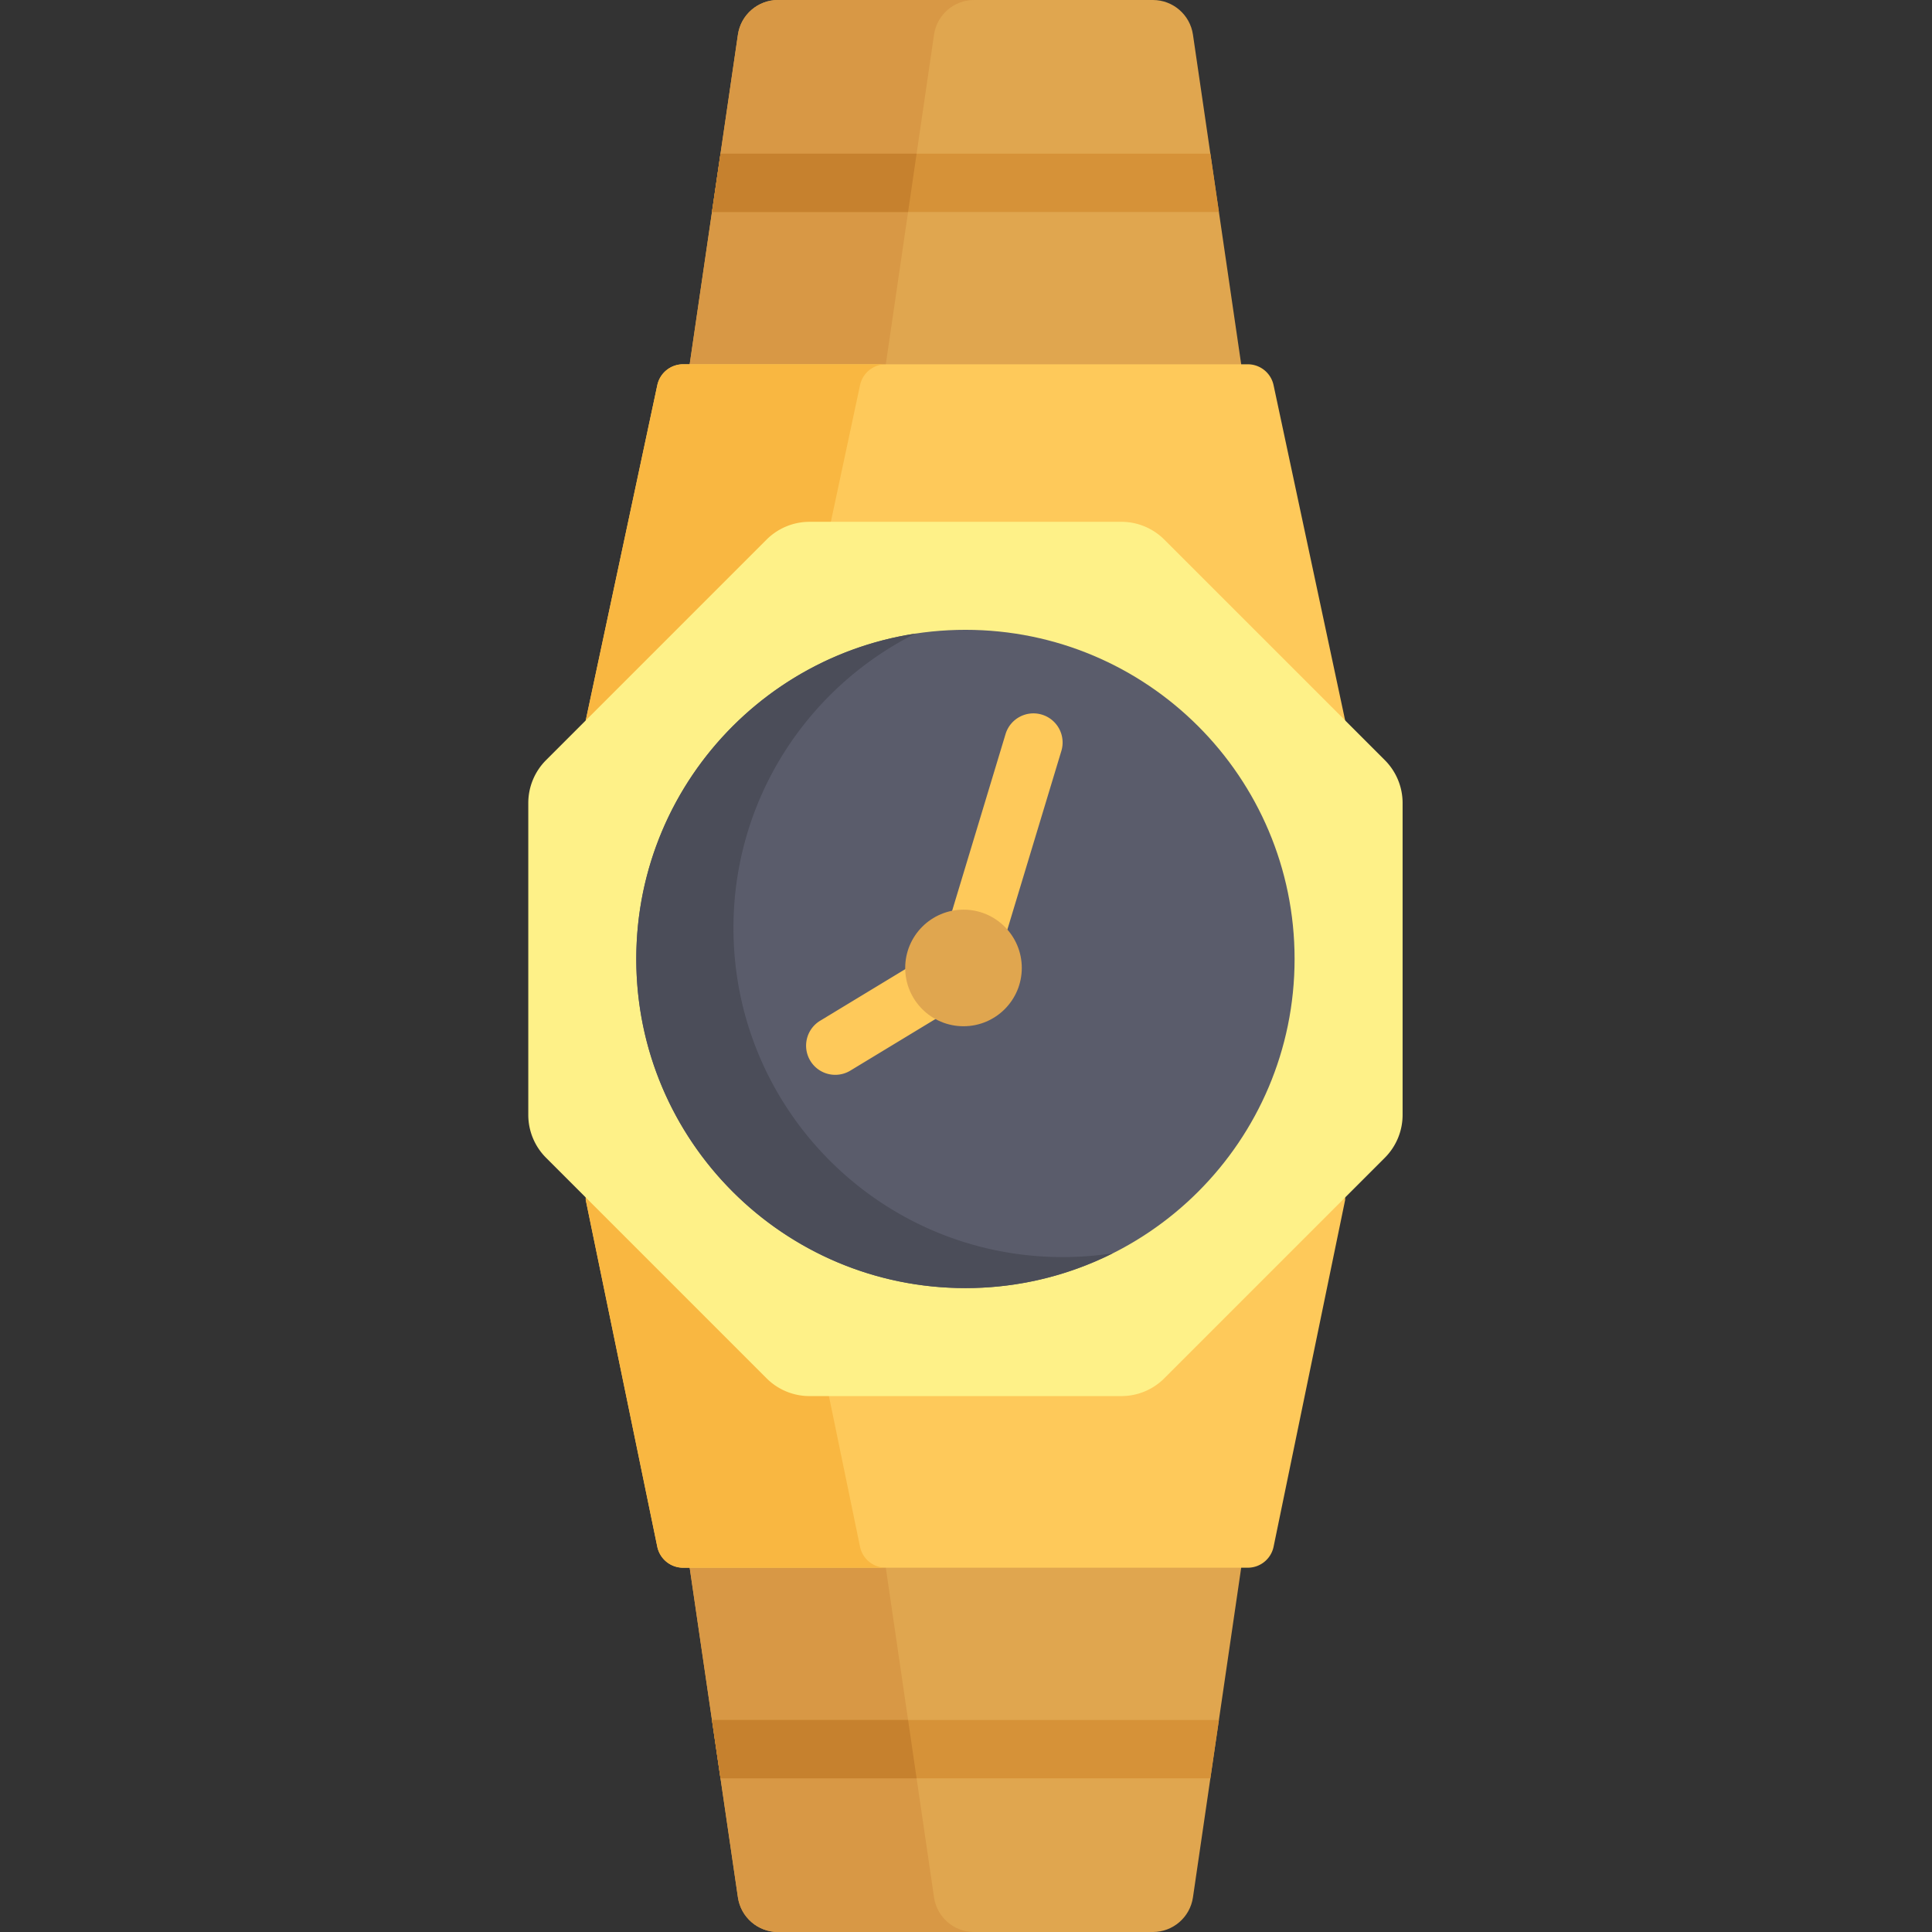 <svg height="512pt" viewBox="-140 0 512 512" width="512pt" xmlns="http://www.w3.org/2000/svg"><rect x="-140" y="0" width="512" height="512" fill="#333333" stroke="none"/><path d="M176.145 9.176C175.375 3.914 170.852 0 165.539 0H66.164c-5.312 0-9.836 3.914-10.605 9.176L42.773 96.539v318.922l12.786 87.363c.77 5.262 5.293 9.176 10.605 9.176h99.375c5.313 0 9.836-3.914 10.606-9.176l12.785-87.363V96.539zm0 0" fill="#e0a64f"/><path d="M107.527 502.824l-12.78-87.363V96.539l12.78-87.363C108.301 3.914 112.824 0 118.137 0H66.164c-5.312 0-9.836 3.914-10.605 9.176L42.773 96.539v318.922l12.786 87.363c.77 5.262 5.293 9.176 10.605 9.176h51.973c-5.313 0-9.836-3.914-10.61-9.176zm0 0" fill="#d89845"/><path d="M216.48 190.926v127.058l-18.972 91.946a6.988 6.988 0 0 1-6.828 5.53H41.023a6.988 6.988 0 0 1-6.828-5.53l-18.972-91.946V190.926l18.972-88.856a6.988 6.988 0 0 1 6.828-5.53H190.68a6.988 6.988 0 0 1 6.828 5.53zm0 0" fill="#fec95a"/><path d="M87.918 409.93l-18.973-91.946V190.926l18.973-88.856a6.991 6.991 0 0 1 6.828-5.53H41.023a6.988 6.988 0 0 0-6.828 5.53l-18.972 88.856v127.058l18.972 91.946a6.988 6.988 0 0 0 6.828 5.53h53.723a6.991 6.991 0 0 1-6.828-5.53zm0 0" fill="#f9b741"/><path d="M231.703 212.813v82.644c0 4.266-1.7 8.356-4.719 11.371l-58.437 58.442a16.075 16.075 0 0 1-11.371 4.707H74.527a16.075 16.075 0 0 1-11.37-4.707L4.718 306.828A16.072 16.072 0 0 1 0 295.457v-82.644c0-4.274 1.7-8.364 4.719-11.38l58.437-58.44a16.124 16.124 0 0 1 11.371-4.708h82.649c4.262 0 8.351 1.7 11.37 4.707l58.438 58.442a16.077 16.077 0 0 1 4.72 11.379zm0 0" fill="#fef188"/><path d="M203.078 254.133c0-48.172-39.05-87.223-87.226-87.223s-87.23 39.05-87.23 87.223c0 48.172 39.054 87.222 87.23 87.222 48.175 0 87.226-39.05 87.226-87.222zm0 0" fill="#5a5c6b"/><path d="M141.602 333.14c-48.172 0-87.227-39.046-87.227-87.218 0-34.145 19.633-63.688 48.21-78.012-41.874 6.39-73.964 42.563-73.964 86.227 0 48.172 39.059 87.218 87.23 87.218a86.811 86.811 0 0 0 39.02-9.218 87.907 87.907 0 0 1-13.27 1.004zm0 0" fill="#4b4d59"/><path d="M48.68 56.184h134.343l-2.261-15.45H50.937zm0 0" fill="#d69238"/><path d="M50.938 40.734l-2.258 15.45h51.972l2.258-15.45zm0 0" fill="#c6812e"/><path d="M50.938 471.266h129.824l2.261-15.45H48.68zm0 0" fill="#d69238"/><path d="M50.938 471.266h51.972l-2.258-15.45H48.68zm0 0" fill="#c6812e"/><path d="M118.887 254.09c-.739 0-1.492-.11-2.239-.336a7.72 7.72 0 0 1-5.156-9.629l14.988-49.586c1.235-4.082 5.547-6.39 9.633-5.156a7.72 7.72 0 0 1 5.157 9.629l-14.989 49.586a7.738 7.738 0 0 1-7.394 5.492zm-37.532 30.75a7.712 7.712 0 0 1-6.613-3.723 7.724 7.724 0 0 1 2.602-10.61l25.625-15.53a7.725 7.725 0 0 1 10.61 2.605 7.724 7.724 0 0 1-2.602 10.61l-25.625 15.53a7.698 7.698 0 0 1-3.997 1.118zm0 0" fill="#fec95a"/><path d="M130.785 256.516c0 8.53-6.918 15.449-15.45 15.449s-15.448-6.918-15.448-15.45c0-8.535 6.918-15.449 15.449-15.449s15.45 6.914 15.45 15.45zm0 0" fill="#e0a64f"/></svg>
